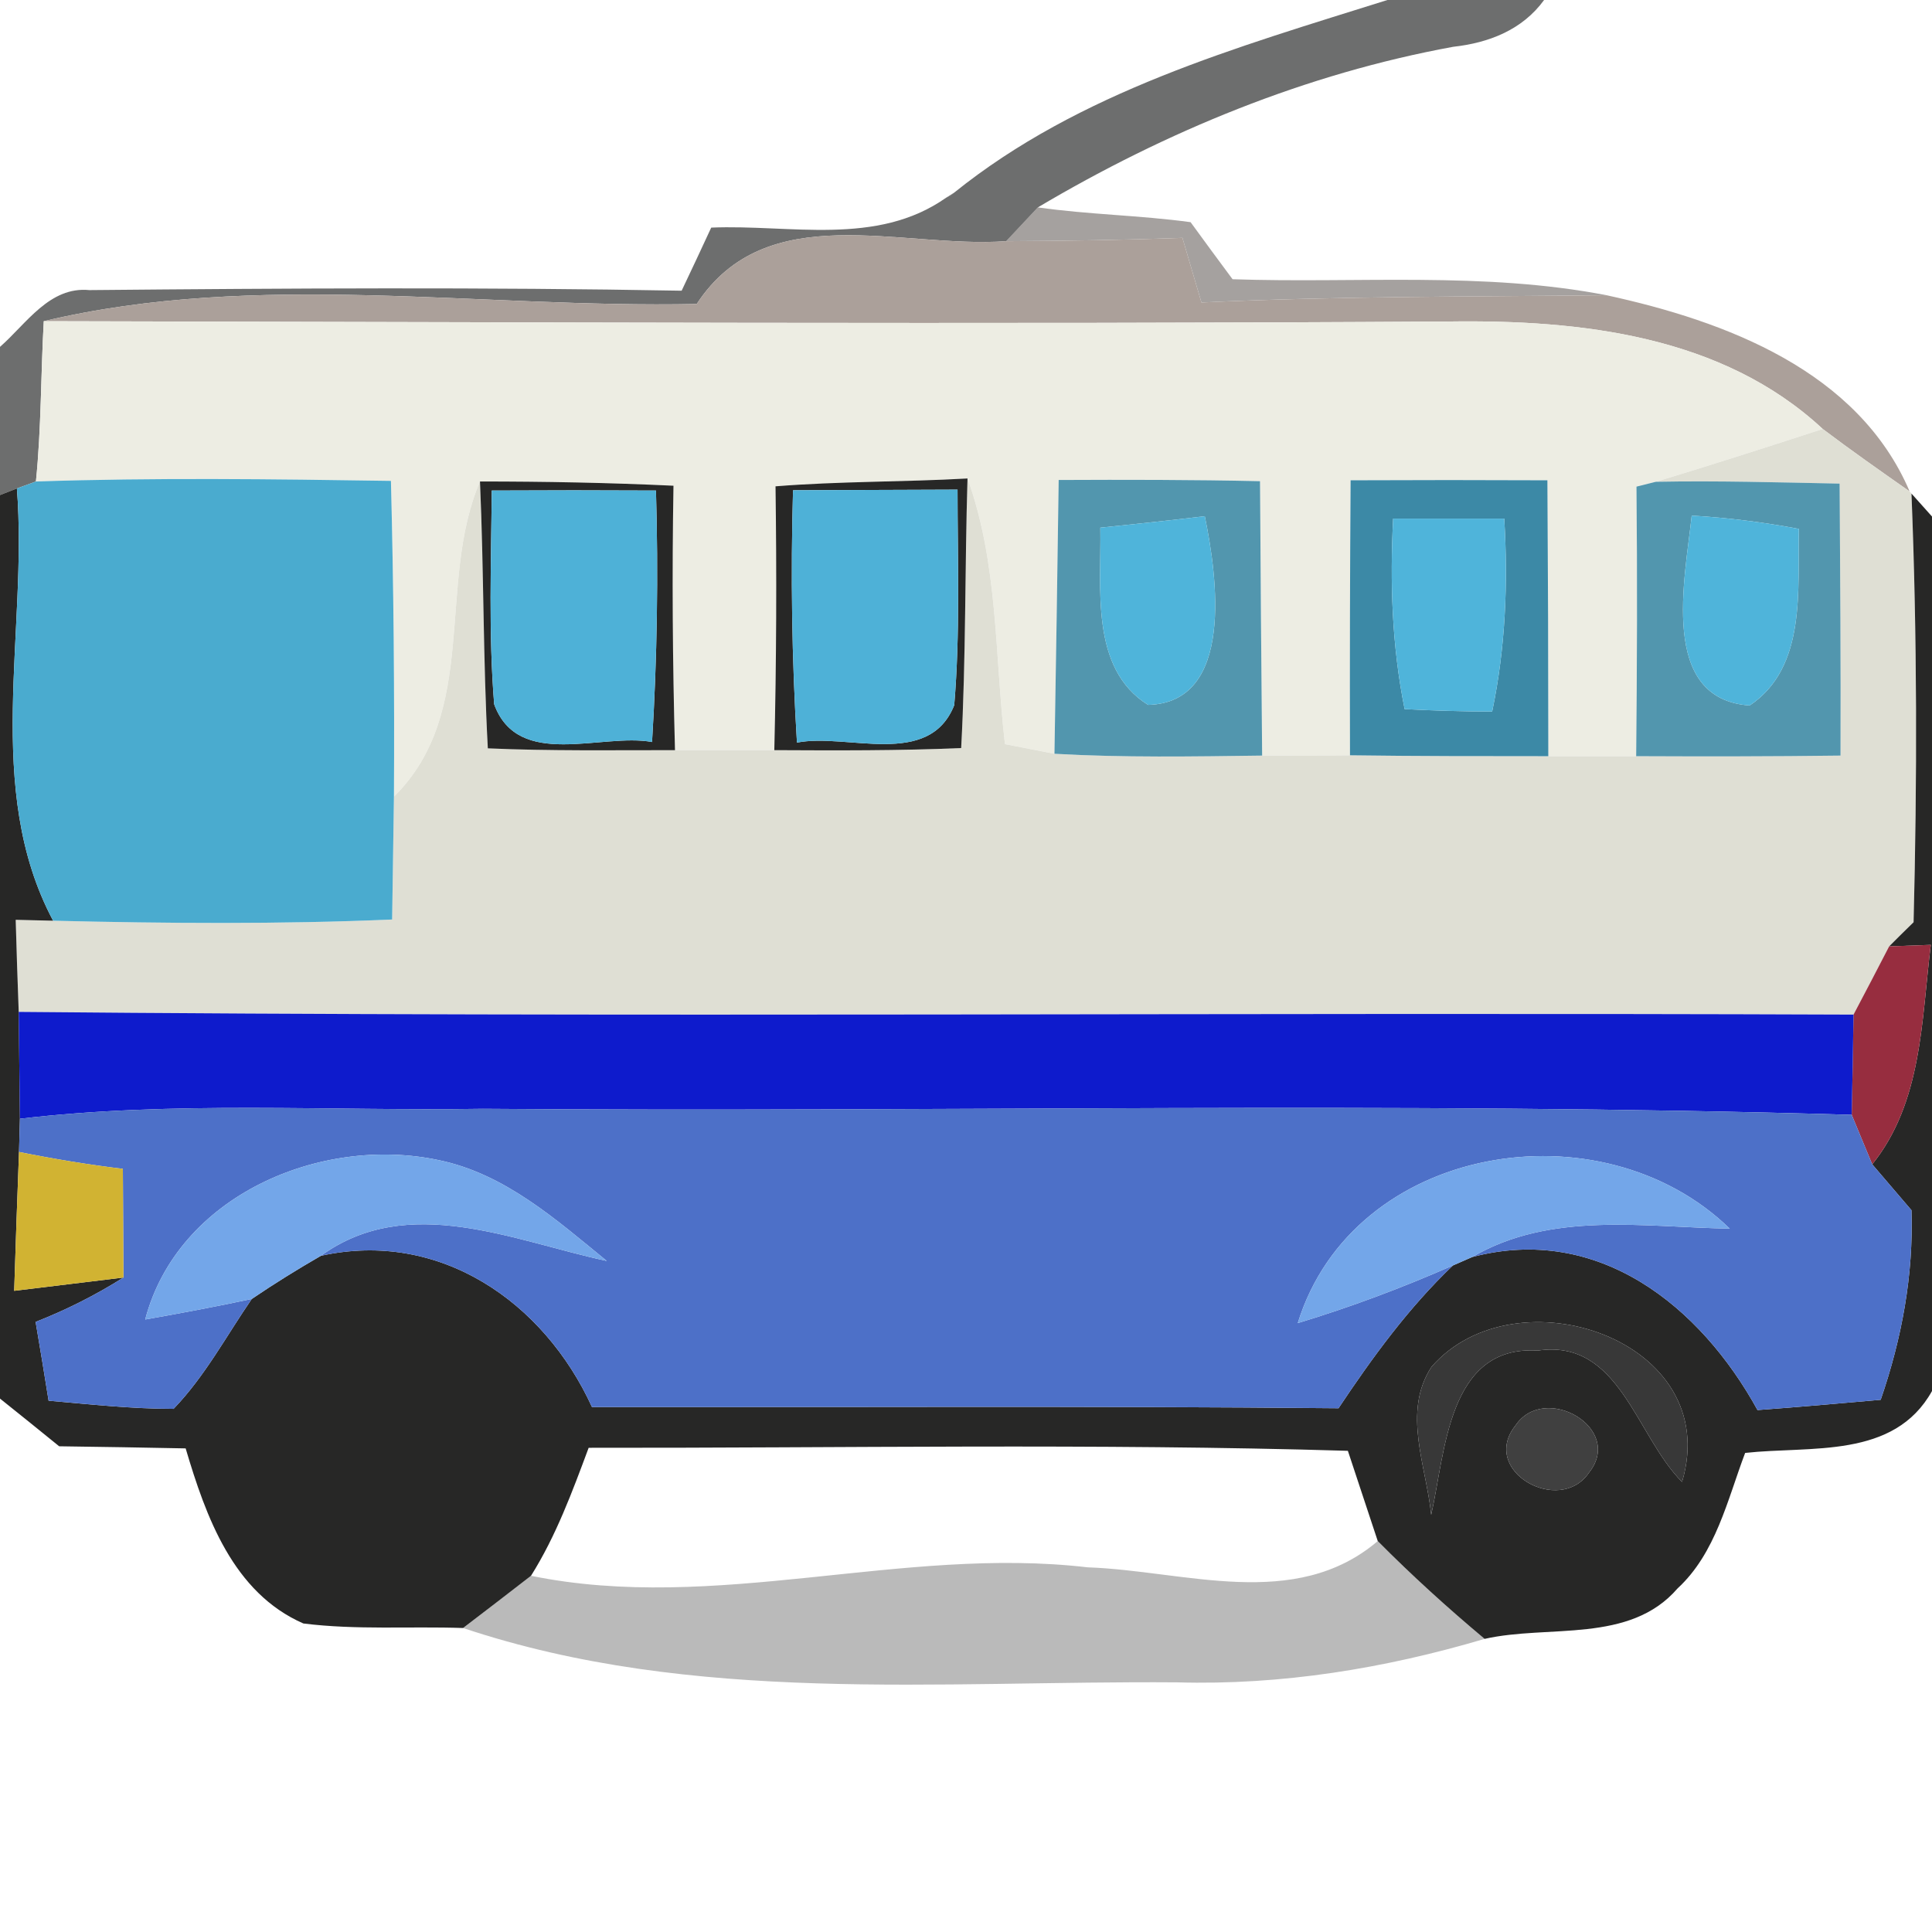 <?xml version="1.0" encoding="UTF-8" ?>
<!DOCTYPE svg PUBLIC "-//W3C//DTD SVG 1.1//EN" "http://www.w3.org/Graphics/SVG/1.1/DTD/svg11.dtd">
<svg width="64pt" height="64pt" viewBox="0 0 64 64" version="1.1" xmlns="http://www.w3.org/2000/svg">
<g id="#636464ec">
<path fill="#636464" opacity="0.93" d=" M 45.96 0.00 L 51.15 0.00 C 50.43 0.99 49.32 1.42 48.14 1.55 C 43.27 2.44 38.63 4.35 34.38 6.87 C 34.12 7.15 33.59 7.71 33.33 7.99 C 29.83 8.24 25.40 6.53 23.08 10.07 C 15.89 10.22 8.51 8.96 1.45 10.64 C 1.35 12.41 1.37 14.18 1.19 15.95 L 0.56 16.18 L 0.00 16.40 L 0.00 11.49 C 0.87 10.73 1.64 9.48 2.96 9.61 C 9.50 9.55 16.04 9.51 22.58 9.63 C 22.83 9.11 23.32 8.06 23.56 7.54 C 26.17 7.43 29.04 8.17 31.34 6.55 L 31.49 6.48 L 31.61 6.38 C 35.76 3.04 40.97 1.57 45.96 0.00 Z" />
</g>
<g id="#292929cf">
<path fill="#292929" opacity="0.81" d=" M 31.34 6.55 C 31.41 6.51 31.54 6.43 31.61 6.38 L 31.49 6.48 L 31.34 6.55 Z" />
</g>
<g id="#3c322f76">
<path fill="#3c322f" opacity="0.46" d=" M 33.33 7.99 C 33.59 7.71 34.12 7.15 34.38 6.87 C 36.06 7.11 37.76 7.13 39.44 7.36 C 39.78 7.83 40.48 8.78 40.83 9.25 C 44.96 9.39 49.14 8.99 53.22 9.78 C 48.75 9.83 44.27 9.81 39.80 10.02 C 39.64 9.49 39.33 8.42 39.17 7.88 C 37.22 7.95 35.28 7.98 33.33 7.99 Z" />
</g>
<g id="#aba09aff">
<path fill="#aba09a" opacity="1.00" d=" M 23.08 10.07 C 25.40 6.53 29.83 8.24 33.33 7.99 C 35.28 7.98 37.22 7.95 39.17 7.88 C 39.33 8.42 39.64 9.49 39.80 10.02 C 44.27 9.81 48.75 9.83 53.22 9.78 C 57.17 10.64 61.55 12.28 63.26 16.28 C 62.29 15.60 61.32 14.92 60.38 14.21 C 57.05 11.11 52.35 10.59 48.01 10.65 C 32.49 10.75 16.97 10.67 1.45 10.64 C 8.51 8.96 15.89 10.22 23.08 10.07 Z" />
</g>
<g id="#edede3ff">
<path fill="#edede3" opacity="1.00" d=" M 1.45 10.64 C 16.97 10.67 32.49 10.75 48.01 10.65 C 52.35 10.59 57.05 11.11 60.38 14.21 C 58.54 14.81 56.70 15.40 54.85 15.96 L 54.21 16.12 C 54.24 19.09 54.23 22.07 54.20 25.05 C 53.47 25.05 52.01 25.05 51.29 25.05 C 51.29 22.00 51.28 18.95 51.26 15.91 C 49.09 15.90 46.91 15.90 44.74 15.91 C 44.72 18.95 44.71 21.99 44.72 25.02 C 43.99 25.03 42.54 25.03 41.81 25.03 C 41.78 22.00 41.76 18.97 41.74 15.94 C 39.52 15.89 37.29 15.89 35.07 15.90 C 35.03 18.92 34.98 21.95 34.93 24.97 C 34.52 24.89 33.70 24.73 33.29 24.65 C 32.95 21.70 33.07 18.67 32.05 15.85 C 29.93 15.97 27.81 15.94 25.69 16.11 C 25.73 19.02 25.72 21.94 25.65 24.85 C 24.82 24.85 23.18 24.85 22.36 24.85 C 22.28 21.93 22.26 19.01 22.31 16.09 C 20.17 15.99 18.04 15.95 15.90 15.95 C 14.45 19.34 15.90 23.57 13.05 26.39 C 13.07 22.91 13.04 19.42 12.95 15.93 C 9.03 15.87 5.11 15.82 1.19 15.95 C 1.37 14.18 1.35 12.41 1.45 10.64 Z" />
</g>
<g id="#dfdfd4ff">
<path fill="#dfdfd4" opacity="1.00" d=" M 60.38 14.21 C 61.32 14.92 62.29 15.60 63.26 16.28 L 63.32 16.35 C 63.51 21.08 63.51 25.82 63.39 30.55 C 63.18 30.75 62.78 31.15 62.58 31.35 C 62.29 31.91 61.70 33.05 61.40 33.61 C 41.14 33.53 20.88 33.71 0.62 33.52 C 0.59 32.76 0.54 31.24 0.52 30.47 L 1.76 30.50 C 5.50 30.59 9.25 30.62 12.99 30.46 C 13.01 29.10 13.03 27.75 13.05 26.39 C 15.90 23.57 14.45 19.34 15.90 15.95 C 16.03 18.89 16.00 21.84 16.16 24.79 C 18.22 24.88 20.29 24.85 22.36 24.85 C 23.18 24.85 24.82 24.85 25.65 24.85 C 27.71 24.86 29.78 24.87 31.84 24.78 C 32.00 21.80 31.96 18.82 32.05 15.85 C 33.07 18.67 32.95 21.70 33.29 24.65 C 33.70 24.73 34.52 24.89 34.93 24.97 C 37.22 25.10 39.52 25.06 41.81 25.03 C 42.54 25.03 43.99 25.03 44.72 25.02 C 46.91 25.05 49.09 25.05 51.29 25.05 C 52.01 25.05 53.47 25.05 54.20 25.05 C 56.45 25.06 58.71 25.06 60.97 25.03 C 60.98 22.03 60.96 19.02 60.94 16.02 C 58.91 15.98 56.88 15.92 54.85 15.96 C 56.70 15.40 58.54 14.81 60.38 14.21 Z" />
</g>
<g id="#272726ff">
<path fill="#272726" opacity="1.00" d=" M 0.00 16.40 L 0.56 16.18 C 0.93 20.93 -0.57 26.13 1.76 30.50 L 0.52 30.47 C 0.54 31.24 0.59 32.76 0.62 33.52 C 0.63 34.41 0.65 36.17 0.66 37.06 L 0.63 38.16 C 0.57 39.69 0.52 41.22 0.47 42.76 C 1.37 42.65 3.19 42.43 4.09 42.32 C 3.17 42.90 2.20 43.39 1.18 43.79 C 1.33 44.66 1.47 45.53 1.61 46.40 C 2.99 46.52 4.36 46.67 5.75 46.67 C 6.79 45.59 7.50 44.25 8.34 43.03 C 9.09 42.52 9.85 42.05 10.63 41.60 C 14.57 40.73 18.02 43.13 19.61 46.61 C 27.86 46.62 36.10 46.57 44.34 46.65 C 45.46 44.97 46.66 43.32 48.13 41.92 L 48.77 41.64 C 52.95 40.54 56.33 43.27 58.22 46.71 C 59.58 46.61 60.94 46.49 62.30 46.37 C 63.00 44.34 63.39 42.24 63.32 40.09 C 63.00 39.71 62.34 38.95 62.02 38.57 C 63.68 36.51 63.65 33.79 63.96 31.30 L 62.58 31.35 C 62.78 31.15 63.18 30.75 63.39 30.55 C 63.51 25.82 63.51 21.08 63.32 16.35 L 64.00 17.11 L 64.00 46.08 C 62.74 48.34 59.99 47.89 57.81 48.13 C 57.22 49.69 56.84 51.45 55.57 52.62 C 53.98 54.46 51.30 53.81 49.18 54.29 C 47.95 53.26 46.77 52.19 45.64 51.05 C 45.39 50.30 44.90 48.81 44.65 48.06 C 36.27 47.81 27.88 47.97 19.50 47.96 C 18.96 49.41 18.42 50.88 17.59 52.20 C 16.84 52.78 16.09 53.36 15.34 53.93 C 13.58 53.87 11.81 54.00 10.05 53.78 C 7.72 52.76 6.82 50.24 6.15 47.98 C 4.75 47.95 3.36 47.93 1.96 47.91 C 1.47 47.51 0.49 46.72 0.00 46.33 L 0.00 16.40 M 47.42 45.28 C 46.44 46.78 47.25 48.57 47.41 50.18 C 47.88 48.11 47.96 44.55 50.94 44.74 C 53.65 44.34 54.18 47.55 55.72 49.09 C 57.12 44.38 50.20 42.08 47.42 45.28 M 50.21 47.21 C 48.99 48.73 51.67 50.22 52.64 48.78 C 53.81 47.30 51.17 45.80 50.21 47.21 Z" />
<path fill="#272726" opacity="1.00" d=" M 15.90 15.95 C 18.04 15.95 20.17 15.99 22.31 16.09 C 22.26 19.01 22.28 21.93 22.36 24.85 C 20.29 24.85 18.22 24.88 16.16 24.79 C 16.00 21.84 16.03 18.89 15.90 15.95 M 16.29 16.25 C 16.27 18.61 16.18 20.98 16.37 23.33 C 17.17 25.51 19.93 24.27 21.60 24.58 C 21.77 21.80 21.81 19.02 21.73 16.25 C 19.91 16.24 18.10 16.24 16.29 16.25 Z" />
<path fill="#272726" opacity="1.00" d=" M 25.69 16.11 C 27.81 15.94 29.93 15.97 32.05 15.85 C 31.96 18.82 32.00 21.80 31.84 24.78 C 29.78 24.87 27.71 24.86 25.65 24.85 C 25.72 21.94 25.73 19.02 25.69 16.11 M 26.27 16.24 C 26.19 19.03 26.23 21.82 26.40 24.60 C 28.06 24.27 30.77 25.47 31.61 23.36 C 31.81 20.99 31.72 18.60 31.72 16.22 C 29.90 16.23 28.09 16.23 26.27 16.24 Z" />
</g>
<g id="#4aabcfff">
<path fill="#4aabcf" opacity="1.00" d=" M 0.56 16.18 L 1.19 15.95 C 5.11 15.82 9.03 15.87 12.95 15.93 C 13.04 19.42 13.07 22.91 13.05 26.39 C 13.03 27.75 13.01 29.10 12.99 30.46 C 9.25 30.62 5.50 30.59 1.76 30.50 C -0.57 26.13 0.93 20.93 0.56 16.18 Z" />
</g>
<g id="#5296aeff">
<path fill="#5296ae" opacity="1.00" d=" M 35.07 15.90 C 37.29 15.89 39.52 15.89 41.74 15.94 C 41.76 18.97 41.78 22.00 41.81 25.03 C 39.52 25.06 37.22 25.10 34.93 24.97 C 34.98 21.95 35.03 18.92 35.07 15.90 M 36.45 17.48 C 36.49 19.45 36.09 22.14 38.03 23.35 C 40.91 23.28 40.32 19.07 39.91 17.10 C 38.76 17.24 37.60 17.36 36.45 17.48 Z" />
<path fill="#5296ae" opacity="1.00" d=" M 54.21 16.12 L 54.85 15.96 C 56.88 15.92 58.91 15.98 60.94 16.02 C 60.96 19.02 60.98 22.03 60.97 25.03 C 58.71 25.06 56.45 25.06 54.20 25.05 C 54.23 22.07 54.24 19.09 54.21 16.12 M 56.04 17.08 C 55.82 19.17 54.94 23.16 57.96 23.37 C 59.86 22.10 59.54 19.51 59.59 17.52 C 58.42 17.30 57.24 17.15 56.04 17.08 Z" />
</g>
<g id="#3c89a6ff">
<path fill="#3c89a6" opacity="1.00" d=" M 44.74 15.91 C 46.91 15.90 49.09 15.90 51.26 15.91 C 51.28 18.95 51.29 22.00 51.29 25.05 C 49.09 25.05 46.91 25.05 44.72 25.02 C 44.71 21.99 44.72 18.95 44.74 15.91 M 46.15 17.18 C 46.04 19.29 46.11 21.41 46.53 23.49 C 47.50 23.54 48.46 23.57 49.43 23.57 C 49.87 21.47 49.96 19.32 49.83 17.18 C 48.60 17.18 47.37 17.18 46.15 17.18 Z" />
</g>
<g id="#4eb1d7ff">
<path fill="#4eb1d7" opacity="1.00" d=" M 16.29 16.25 C 18.10 16.24 19.91 16.24 21.73 16.25 C 21.81 19.02 21.77 21.80 21.60 24.58 C 19.93 24.27 17.17 25.51 16.37 23.33 C 16.18 20.98 16.27 18.61 16.29 16.25 Z" />
<path fill="#4eb1d7" opacity="1.00" d=" M 26.27 16.24 C 28.09 16.23 29.90 16.23 31.72 16.22 C 31.72 18.60 31.81 20.99 31.61 23.36 C 30.77 25.47 28.06 24.27 26.40 24.60 C 26.23 21.82 26.19 19.03 26.27 16.24 Z" />
</g>
<g id="#4fb4daff">
<path fill="#4fb4da" opacity="1.00" d=" M 36.45 17.48 C 37.60 17.36 38.76 17.24 39.91 17.10 C 40.32 19.07 40.91 23.28 38.03 23.35 C 36.09 22.14 36.49 19.45 36.45 17.48 Z" />
<path fill="#4fb4da" opacity="1.00" d=" M 46.15 17.18 C 47.37 17.18 48.60 17.18 49.83 17.18 C 49.96 19.32 49.87 21.47 49.43 23.57 C 48.46 23.57 47.50 23.54 46.53 23.49 C 46.11 21.41 46.04 19.29 46.15 17.18 Z" />
<path fill="#4fb4da" opacity="1.00" d=" M 56.04 17.08 C 57.24 17.15 58.42 17.30 59.59 17.52 C 59.54 19.51 59.86 22.10 57.96 23.37 C 54.94 23.16 55.82 19.17 56.04 17.08 Z" />
</g>
<g id="#972d3fff">
<path fill="#972d3f" opacity="1.00" d=" M 61.40 33.61 C 61.70 33.05 62.29 31.91 62.58 31.35 L 63.96 31.30 C 63.65 33.79 63.68 36.51 62.02 38.57 C 61.85 38.16 61.51 37.34 61.34 36.93 C 61.36 36.10 61.39 34.44 61.40 33.61 Z" />
</g>
<g id="#0e1bccff">
<path fill="#0e1bcc" opacity="1.00" d=" M 0.62 33.52 C 20.88 33.71 41.14 33.53 61.40 33.61 C 61.39 34.44 61.36 36.10 61.34 36.93 C 46.24 36.48 31.11 36.85 16.00 36.73 C 10.89 36.81 5.76 36.46 0.66 37.06 C 0.65 36.17 0.63 34.41 0.62 33.52 Z" />
</g>
<g id="#4d70c8ff">
<path fill="#4d70c8" opacity="1.00" d=" M 0.66 37.06 C 5.76 36.46 10.89 36.81 16.00 36.73 C 31.11 36.85 46.24 36.48 61.34 36.93 C 61.51 37.34 61.85 38.16 62.02 38.57 C 62.34 38.95 63.00 39.71 63.32 40.09 C 63.39 42.24 63.00 44.34 62.30 46.37 C 60.94 46.49 59.58 46.61 58.22 46.71 C 56.33 43.27 52.95 40.54 48.77 41.64 C 51.38 40.12 54.44 40.65 57.30 40.70 C 53.03 36.55 44.83 37.89 42.99 43.83 C 44.74 43.30 46.45 42.66 48.13 41.92 C 46.66 43.32 45.46 44.97 44.34 46.65 C 36.10 46.57 27.86 46.62 19.61 46.61 C 18.02 43.13 14.57 40.73 10.63 41.60 C 13.53 39.50 17.01 41.11 20.10 41.77 C 18.42 40.40 16.72 38.88 14.53 38.43 C 10.62 37.60 5.89 39.61 4.81 43.71 C 6.00 43.50 7.17 43.28 8.34 43.03 C 7.50 44.25 6.79 45.59 5.75 46.67 C 4.36 46.67 2.99 46.52 1.61 46.40 C 1.47 45.53 1.33 44.66 1.18 43.79 C 2.20 43.39 3.17 42.90 4.09 42.32 C 4.09 41.42 4.07 39.62 4.07 38.72 C 2.92 38.58 1.77 38.39 0.63 38.16 L 0.66 37.06 Z" />
</g>
<g id="#d1b332ff">
<path fill="#d1b332" opacity="1.00" d=" M 0.63 38.16 C 1.77 38.39 2.92 38.58 4.07 38.72 C 4.07 39.62 4.09 41.42 4.09 42.32 C 3.19 42.43 1.37 42.65 0.47 42.76 C 0.52 41.22 0.57 39.69 0.63 38.16 Z" />
</g>
<g id="#73a6e9ff">
<path fill="#73a6e9" opacity="1.00" d=" M 4.81 43.71 C 5.89 39.61 10.62 37.60 14.53 38.43 C 16.72 38.88 18.42 40.40 20.10 41.77 C 17.01 41.11 13.53 39.50 10.63 41.60 C 9.85 42.05 9.09 42.52 8.34 43.03 C 7.17 43.28 6.00 43.50 4.81 43.71 Z" />
<path fill="#73a6e9" opacity="1.00" d=" M 42.99 43.83 C 44.83 37.89 53.03 36.55 57.30 40.70 C 54.44 40.65 51.38 40.12 48.77 41.64 L 48.13 41.92 C 46.45 42.66 44.74 43.30 42.99 43.83 Z" />
</g>
<g id="#383838ff">
<path fill="#383838" opacity="1.00" d=" M 47.42 45.28 C 50.20 42.08 57.12 44.38 55.72 49.09 C 54.18 47.55 53.65 44.34 50.94 44.74 C 47.96 44.55 47.88 48.11 47.41 50.18 C 47.25 48.57 46.44 46.78 47.42 45.28 Z" />
</g>
<g id="#404040ff">
<path fill="#404040" opacity="1.00" d=" M 50.21 47.21 C 51.17 45.80 53.81 47.30 52.64 48.78 C 51.67 50.22 48.99 48.73 50.21 47.21 Z" />
</g>
<g id="#00000046">
<path fill="#000000" opacity="0.27" d=" M 45.64 51.05 C 46.77 52.19 47.95 53.26 49.18 54.29 C 45.87 55.27 42.45 55.83 38.99 55.73 C 31.08 55.67 22.97 56.48 15.34 53.93 C 16.09 53.36 16.84 52.78 17.59 52.20 C 23.70 53.45 29.88 51.20 36.03 51.92 C 39.24 52.03 42.89 53.39 45.64 51.05 Z" />
</g>
</svg>
